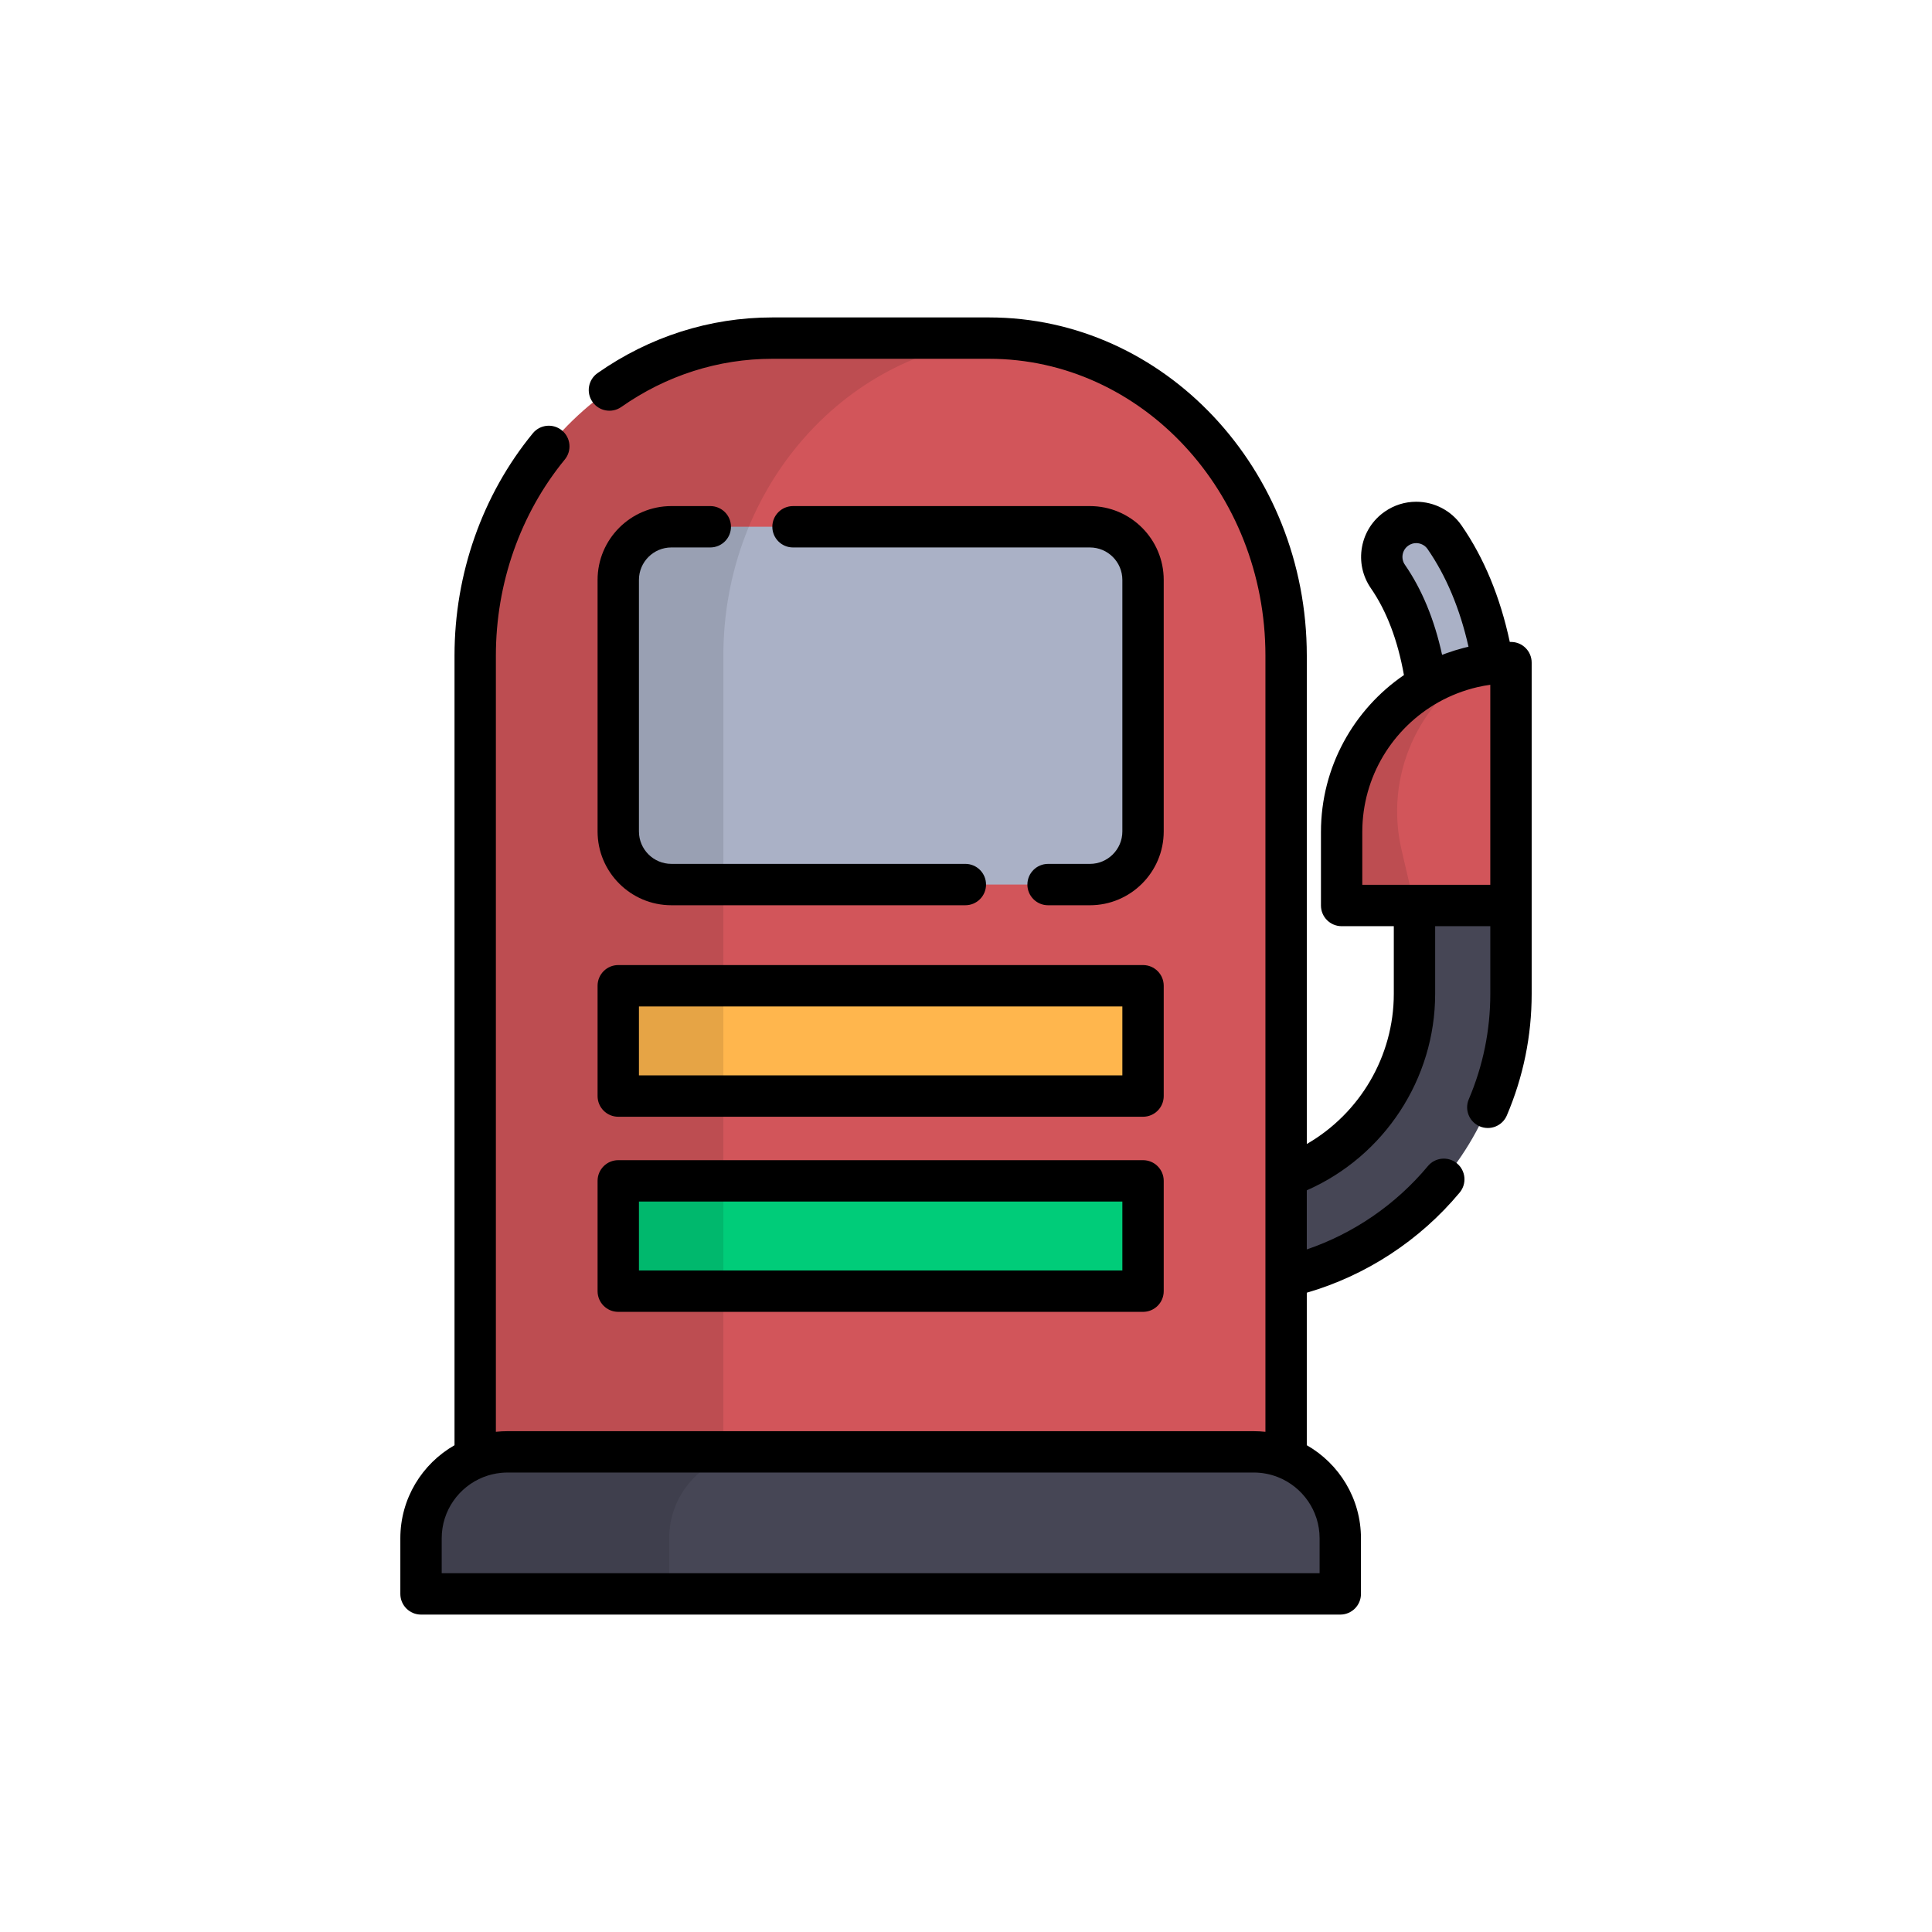 <?xml version="1.0" encoding="utf-8"?>
<!-- Generator: Adobe Illustrator 16.0.0, SVG Export Plug-In . SVG Version: 6.00 Build 0)  -->
<!DOCTYPE svg PUBLIC "-//W3C//DTD SVG 1.1//EN" "http://www.w3.org/Graphics/SVG/1.1/DTD/svg11.dtd">
<svg version="1.1" id="Layer_1" xmlns="http://www.w3.org/2000/svg" xmlns:xlink="http://www.w3.org/1999/xlink" x="0px" y="0px"
	 width="350px" height="350px" viewBox="0 0 350 350" enable-background="new 0 0 350 350" xml:space="preserve">
<path fill="#464655" d="M221.107,232.657c-4.829,0-8.742-3.914-8.742-8.741c0-4.828,3.913-8.741,8.742-8.741
	c19.374,0,35.136-15.763,35.136-35.138v-29.295c0-4.828,3.914-8.741,8.742-8.741s8.741,3.913,8.741,8.741v29.295
	C273.727,209.053,250.122,232.657,221.107,232.657z"/>
<path fill="#AAB1C6" d="M264.993,148.245c-0.261,0-0.525-0.017-0.791-0.05c-3.419-0.433-5.839-3.55-5.412-6.968l0,0
	c0.027-0.221,2.617-22.358-7.36-36.787c-1.962-2.836-1.253-6.726,1.584-8.687c2.836-1.962,6.725-1.252,8.688,1.584
	c12.727,18.404,9.618,44.352,9.479,45.447C270.781,145.938,268.093,148.245,264.993,148.245z"/>
<path fill="#D2555A" d="M273.727,120.04c-16.944,0-30.68,13.736-30.68,30.68v13.32h30.68V120.04L273.727,120.04z"/>
<g opacity="0.1">
	<path d="M253.908,153.975c-3.127-13.418,3.073-26.832,14.373-33.443c-14.346,2.572-25.235,15.104-25.235,30.189v13.32h13.207
		L253.908,153.975z"/>
	<polygon points="269.408,164.041 273.727,164.041 273.727,163.034 	"/>
</g>
<path fill="#D2555A" d="M179.18,61.25h-39.283c-29.718,0-53.81,25.752-53.81,57.519v158.154H232.99V118.769
	C232.99,87.001,208.898,61.25,179.18,61.25z"/>
<path fill="#464655" d="M227.146,263.017H91.93c-8.647,0-15.658,7.011-15.658,15.658v10.075h166.533v-10.075
	C242.805,270.026,235.794,263.017,227.146,263.017z"/>
<path fill="#AAB1C6" d="M197.446,95.428h-75.817c-5.316,0-9.626,4.31-9.626,9.626v45.567c0,5.316,4.31,9.626,9.626,9.626h75.816
	c5.317,0,9.627-4.31,9.627-9.626v-45.567C207.073,99.738,202.764,95.428,197.446,95.428z"/>
<rect x="112.006" y="178.577" fill="#FFB64D" width="95.068" height="19.986"/>
<rect x="112.006" y="213.924" fill="#00CC79" width="95.068" height="19.985"/>
<path opacity="0.1" enable-background="new    " d="M131.044,264.148v-145.38c0-30.75,22.573-55.862,50.974-57.439
	c-0.94-0.052-1.886-0.079-2.838-0.079h-39.283c-29.718,0-53.81,25.752-53.81,57.519v145.38c-5.752,2.315-9.815,7.945-9.815,14.526
	v10.075h44.957v-10.075C121.229,272.094,125.291,266.464,131.044,264.148z"/>
<path d="M197.446,156.502h-7.577c-2.069,0-3.747,1.677-3.747,3.747s1.678,3.746,3.747,3.746h7.577
	c7.374,0,13.373-5.999,13.373-13.372v-45.568c0-7.374-5.999-13.373-13.373-13.373h-53.783c-2.069,0-3.747,1.677-3.747,3.747
	s1.678,3.747,3.747,3.747h53.783c3.242,0,5.88,2.637,5.88,5.88v45.567C203.326,153.864,200.688,156.502,197.446,156.502z"/>
<path d="M121.629,99.175h7.047c2.069,0,3.747-1.677,3.747-3.747s-1.678-3.747-3.747-3.747h-7.047
	c-7.373,0-13.372,5.999-13.372,13.373v45.567c0,7.374,5.999,13.373,13.372,13.373h53.253c2.069,0,3.747-1.677,3.747-3.747
	s-1.678-3.747-3.747-3.747h-53.253c-3.242,0-5.879-2.637-5.879-5.88v-45.568C115.75,101.813,118.388,99.175,121.629,99.175z"/>
<path d="M108.257,198.563c0,2.069,1.677,3.746,3.746,3.746h95.069c2.07,0,3.747-1.677,3.747-3.746v-19.985
	c0-2.07-1.677-3.747-3.747-3.747h-95.069c-2.069,0-3.746,1.677-3.746,3.747V198.563L108.257,198.563z M115.75,182.323h87.576v12.493
	H115.75V182.323L115.75,182.323z"/>
<path d="M108.257,233.908c0,2.069,1.677,3.747,3.746,3.747h95.069c2.07,0,3.747-1.678,3.747-3.747v-19.986
	c0-2.069-1.677-3.746-3.747-3.746h-95.069c-2.069,0-3.746,1.677-3.746,3.746V233.908L108.257,233.908z M115.75,217.67h87.576v12.493
	H115.75V217.67L115.75,217.67z"/>
<path d="M102.319,83.245c1.312-1.6,1.079-3.96-0.521-5.272c-1.6-1.313-3.961-1.08-5.272,0.521
	c-9.148,11.152-14.186,25.456-14.186,40.274v143.048c-5.856,3.344-9.815,9.646-9.815,16.858v10.076c0,2.069,1.678,3.747,3.747,3.747
	h166.533c2.068,0,3.746-1.678,3.746-3.747v-10.076c0-7.213-3.958-13.514-9.814-16.858v-27.629
	c10.73-3.114,20.481-9.476,27.698-18.147c1.323-1.591,1.107-3.953-0.482-5.277c-1.591-1.324-3.953-1.108-5.276,0.483
	c-5.794,6.961-13.462,12.212-21.939,15.098v-10.708c14.013-6.169,23.254-20.154,23.254-35.6v-12.25h9.99v12.25
	c0,6.606-1.311,13.031-3.896,19.097c-0.812,1.903,0.073,4.104,1.978,4.914c1.904,0.813,4.104-0.073,4.915-1.977
	c2.984-6.999,4.497-14.412,4.497-22.034c0,0,0-15.994,0-15.996v-44c0-2.07-1.678-3.747-3.746-3.747
	c-0.073,0-0.144,0.005-0.216,0.005c-1.742-8.14-4.671-15.225-8.73-21.094c-1.866-2.698-4.94-4.308-8.223-4.308
	c-2.035,0-3.999,0.613-5.676,1.774c-2.195,1.518-3.668,3.799-4.146,6.425c-0.479,2.625,0.095,5.279,1.611,7.474
	c2.85,4.121,4.856,9.404,5.986,15.725c-9.069,6.207-15.033,16.632-15.033,28.426v13.32c0,2.069,1.677,3.747,3.746,3.747h9.451v12.25
	c0,11.322-6.157,21.668-15.762,27.207v-88.474c-0.002-33.781-25.82-61.265-57.558-61.265h-39.283
	c-11.301,0-22.244,3.488-31.646,10.087c-1.694,1.188-2.103,3.526-0.914,5.218c1.188,1.694,3.525,2.102,5.218,0.915
	c8.135-5.709,17.589-8.727,27.342-8.727h39.283c27.604,0,50.063,24.122,50.063,53.772v94.333v18.202v28.079
	c-0.02-0.002-0.04-0.004-0.061-0.006c-0.676-0.068-1.354-0.107-2.036-0.107H91.93c-0.678,0-1.361,0.037-2.036,0.107
	c-0.021,0.002-0.041,0.003-0.061,0.006V118.769C89.833,105.677,94.268,93.062,102.319,83.245z M254.107,100.44
	c0.119-0.657,0.489-1.227,1.037-1.607c0.42-0.29,0.908-0.443,1.414-0.443c0.823,0,1.594,0.403,2.061,1.077
	c3.378,4.886,5.864,10.825,7.413,17.693c-0.245,0.056-0.487,0.119-0.729,0.18c-0.082,0.021-0.164,0.04-0.245,0.062
	c-1.038,0.269-2.061,0.589-3.068,0.955c-0.063,0.023-0.128,0.047-0.191,0.071c-0.184,0.068-0.368,0.132-0.551,0.203
	c-1.389-6.378-3.646-11.853-6.738-16.323C254.131,101.759,253.987,101.096,254.107,100.44z M246.792,160.294v-9.574
	c0-10.079,5.568-18.878,13.786-23.496c2.213-1.242,4.605-2.165,7.075-2.743c0.769-0.18,1.545-0.317,2.327-0.426v36.238h-13.737
	L246.792,160.294L246.792,160.294z M90.763,266.822c0.389-0.039,0.779-0.059,1.167-0.059c0,0,135.216,0,135.217,0
	c1.494,0,2.984,0.286,4.374,0.836c4.41,1.748,7.537,6.052,7.537,11.075v6.329H80.018v-6.329c0-5.023,3.128-9.327,7.536-11.075
	C88.566,267.197,89.66,266.934,90.763,266.822z"/>
</svg>

